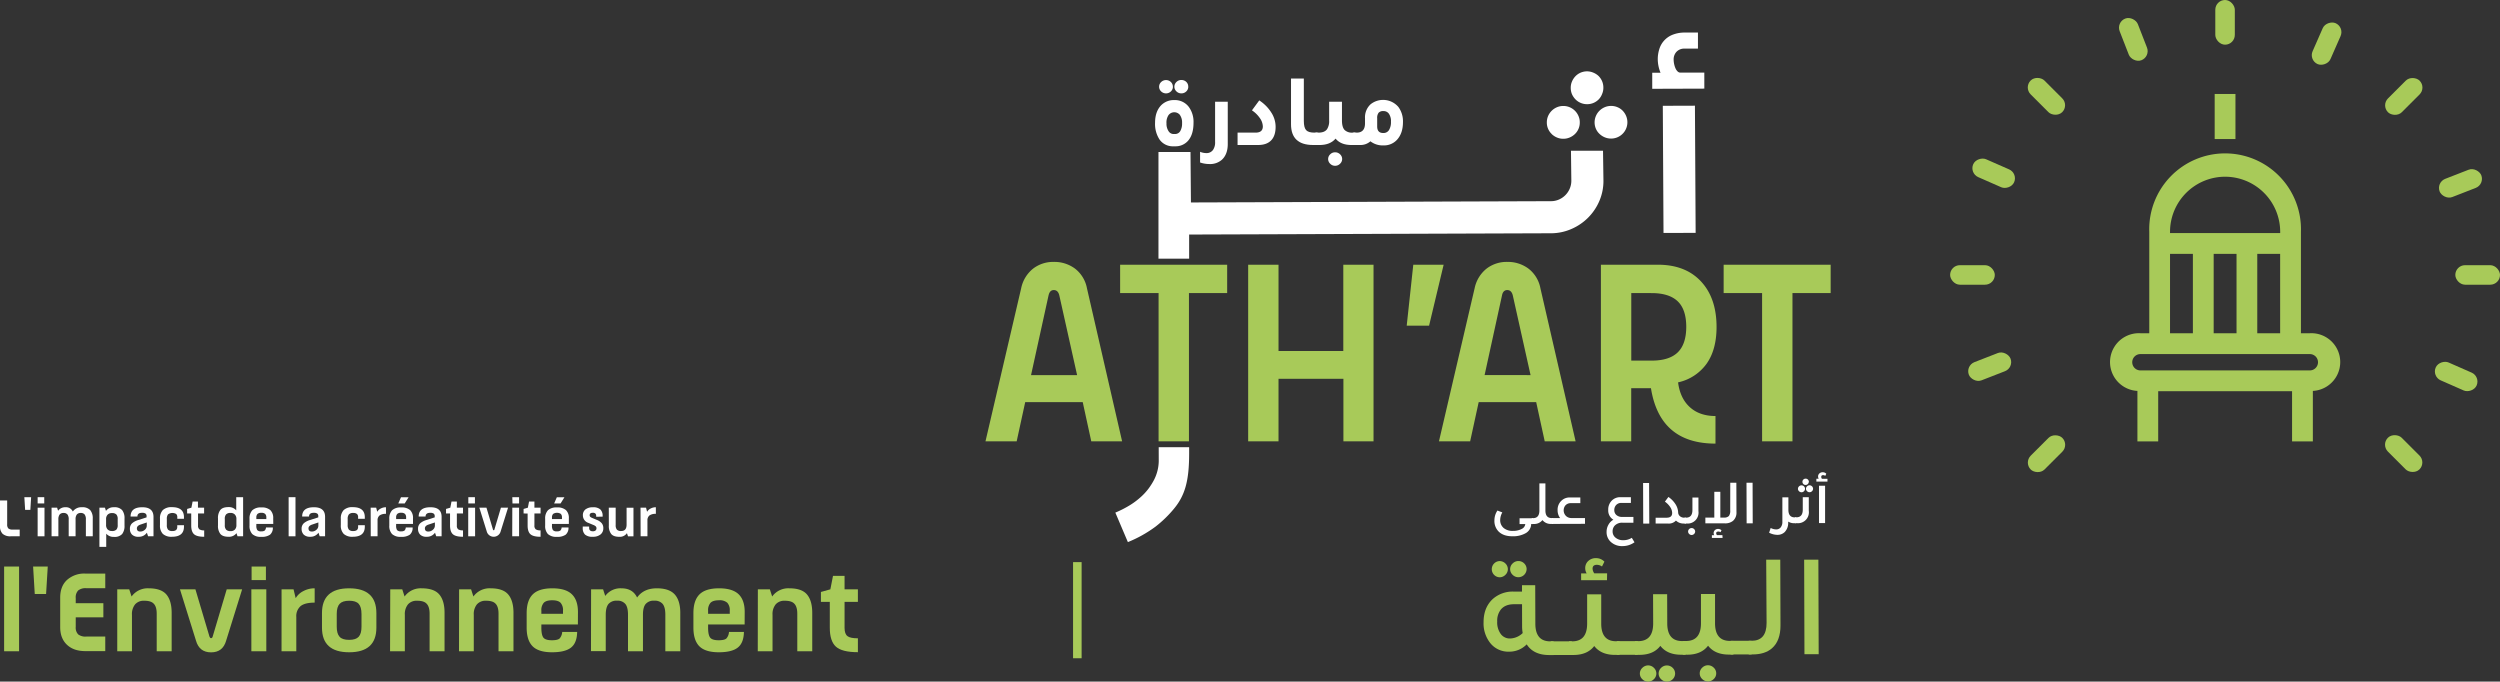 <svg xmlns="http://www.w3.org/2000/svg" viewBox="0 0 1170.34 319.09"><rect x="0" y="0" width="1170.34" height="319.09" fill="#333333" stroke="none"/><defs><style>.cls-1{fill:#fff;}.cls-2{fill:#a8ca59;}.cls-3{fill:none;stroke:#a8ca59;stroke-miterlimit:10;stroke-width:4px;}</style></defs><g id="Layer_2" data-name="Layer 2"><g id="Calque_1" data-name="Calque 1"><path class="cls-1" d="M0,234.29H3.36v11.18a2.6,2.6,0,0,0,.56,1.92,3,3,0,0,0,2,.53H9.22v3.14H5a5.32,5.32,0,0,1-3.78-1.17A4.93,4.93,0,0,1,0,246.17Z"/><path class="cls-1" d="M11.4,232.75h3.17l-.36,5.93H11.76Z"/><path class="cls-1" d="M17.62,237.67h3.21v13.39H17.62Zm0-4.92h3.1v2.93h-3.1Z"/><path class="cls-1" d="M24.14,237.67h2.6l.45,1.44a4.07,4.07,0,0,1,3.51-1.65,3.44,3.44,0,0,1,3.38,2,4.88,4.88,0,0,1,4.27-2,4.91,4.91,0,0,1,3.89,1.35,5.9,5.9,0,0,1,1.18,3.95v8.3H40.2v-7.92a3.6,3.6,0,0,0-.58-2.29,2.21,2.21,0,0,0-1.82-.71,2.25,2.25,0,0,0-1.82.71,3.53,3.53,0,0,0-.6,2.29v7.92H32.16v-7.92a3.6,3.6,0,0,0-.58-2.29,2.18,2.18,0,0,0-1.8-.71,2.27,2.27,0,0,0-1.86.72,3.7,3.7,0,0,0-.59,2.33v7.87H24.14Z"/><path class="cls-1" d="M46.54,237.67h2.59l.48,1.49a4.4,4.4,0,0,1,3.74-1.7,4.73,4.73,0,0,1,3.82,1.34,6.05,6.05,0,0,1,1.12,4V246a6.11,6.11,0,0,1-1.11,4,4.76,4.76,0,0,1-3.83,1.34,4.5,4.5,0,0,1-3.62-1.51V256H46.54ZM49.66,243v2.71a2.92,2.92,0,0,0,.73,2.14,2.68,2.68,0,0,0,2,.74,2.8,2.8,0,0,0,2.09-.65,3,3,0,0,0,.62-2.13V243a3.1,3.1,0,0,0-.62-2.15,2.8,2.8,0,0,0-2.09-.66,2.68,2.68,0,0,0-2,.74A2.84,2.84,0,0,0,49.66,243Z"/><path class="cls-1" d="M64.34,241.82H61.13q0-4.37,5.49-4.36,5.23,0,5.24,4.51v9.09H69.33l-.57-1.68a4.46,4.46,0,0,1-3.89,1.9,4.08,4.08,0,0,1-3.05-1,3.67,3.67,0,0,1-1-2.65,3.36,3.36,0,0,1,1.06-2.7,7.81,7.81,0,0,1,2.9-1.5l3.84-1.23v-.62a1.38,1.38,0,0,0-.47-1.14,2.64,2.64,0,0,0-1.62-.37C65.08,240.05,64.34,240.64,64.34,241.82Zm4.37,2.76-2.95,1c-1.12.37-1.68,1-1.68,1.75,0,1,.54,1.51,1.61,1.51a3.15,3.15,0,0,0,2.07-.8,2.52,2.52,0,0,0,.95-2Z"/><path class="cls-1" d="M86.11,242.88H83v-.7a2.06,2.06,0,0,0-.52-1.56,3.51,3.51,0,0,0-3.82.18,3.39,3.39,0,0,0-.56,2.18v2.8a3.32,3.32,0,0,0,.55,2.15,2.54,2.54,0,0,0,2,.66,2.65,2.65,0,0,0,1.81-.48,2.06,2.06,0,0,0,.52-1.56v-.69h3.14v.69q0,4.72-5.61,4.73a5.91,5.91,0,0,1-4.27-1.34,5.55,5.55,0,0,1-1.35-4.08v-3a5.59,5.59,0,0,1,1.35-4.09,5.9,5.9,0,0,1,4.29-1.35q5.6,0,5.59,4.72Z"/><path class="cls-1" d="M87.6,240.38v-2.13l2-.58.57-2.9h2.5v2.9h2.88v2.71H92.71V246a2.12,2.12,0,0,0,.64,1.8,3.85,3.85,0,0,0,2.24.48v3c-2.29,0-3.87-.4-4.75-1.2s-1.32-2.17-1.32-4.1v-5.6Z"/><path class="cls-1" d="M110.59,232.75h3.22v18.31h-2.62l-.48-1.46a4.38,4.38,0,0,1-3.72,1.68c-1.81,0-3.08-.44-3.83-1.33a6.08,6.08,0,0,1-1.11-4v-3.22a6.11,6.11,0,0,1,1.11-4c.75-.9,2-1.34,3.83-1.34a4.45,4.45,0,0,1,3.6,1.53ZM105.24,243v2.83a3,3,0,0,0,.64,2.15,2.76,2.76,0,0,0,2.07.66,2.65,2.65,0,0,0,2-.73,2.88,2.88,0,0,0,.72-2.1V243a2.9,2.9,0,0,0-.73-2.13,2.65,2.65,0,0,0-2-.75,2.76,2.76,0,0,0-2.07.66A3,3,0,0,0,105.24,243Z"/><path class="cls-1" d="M127.92,245.28H120V246a3.81,3.81,0,0,0,.44,2.15,2.2,2.2,0,0,0,1.84.59,2.56,2.56,0,0,0,1.67-.39,2.32,2.32,0,0,0,.57-1.41h3.21a4.17,4.17,0,0,1-1.32,3.37,6.62,6.62,0,0,1-4.13,1,5.67,5.67,0,0,1-4.18-1.3,5.49,5.49,0,0,1-1.29-4v-3.14a5.52,5.52,0,0,1,1.31-4,5.77,5.77,0,0,1,4.24-1.32,5.94,5.94,0,0,1,4.21,1.27,5.11,5.11,0,0,1,1.33,3.84ZM120,243h4.68v-.68a2.34,2.34,0,0,0-.53-1.71,2.44,2.44,0,0,0-1.79-.54,2.5,2.5,0,0,0-1.83.54,2.38,2.38,0,0,0-.53,1.71Z"/><path class="cls-1" d="M135.12,232.75h3.21v18.31h-3.21Z"/><path class="cls-1" d="M144.67,241.82h-3.22c0-2.91,1.84-4.36,5.5-4.36q5.24,0,5.23,4.51v9.09h-2.52l-.57-1.68a4.48,4.48,0,0,1-3.89,1.9,4.07,4.07,0,0,1-3-1,3.63,3.63,0,0,1-1-2.65,3.39,3.39,0,0,1,1.05-2.7,7.87,7.87,0,0,1,2.91-1.5l3.84-1.23v-.62a1.38,1.38,0,0,0-.47-1.14,2.64,2.64,0,0,0-1.62-.37C145.41,240.05,144.67,240.64,144.67,241.82Zm4.37,2.76-2.95,1c-1.12.37-1.68,1-1.68,1.75,0,1,.53,1.51,1.6,1.51a3.16,3.16,0,0,0,2.08-.8,2.52,2.52,0,0,0,.95-2Z"/><path class="cls-1" d="M170.78,242.88h-3.14v-.7a2,2,0,0,0-.52-1.56,2.61,2.61,0,0,0-1.79-.48,2.55,2.55,0,0,0-2,.66,3.33,3.33,0,0,0-.57,2.18v2.8a3.38,3.38,0,0,0,.55,2.15,2.54,2.54,0,0,0,2,.66,2.65,2.65,0,0,0,1.81-.48,2,2,0,0,0,.52-1.56v-.69h3.14v.69q0,4.72-5.61,4.73a5.86,5.86,0,0,1-4.26-1.34,5.51,5.51,0,0,1-1.36-4.08v-3a5.55,5.55,0,0,1,1.36-4.09,5.86,5.86,0,0,1,4.28-1.35q5.59,0,5.59,4.72Z"/><path class="cls-1" d="M173.52,237.67h2.59l.48,1.92a3.94,3.94,0,0,1,1.66-1.53,5.1,5.1,0,0,1,2.44-.6v3.09a4.81,4.81,0,0,0-3,.76,2.83,2.83,0,0,0-.94,2.36v7.39h-3.19Z"/><path class="cls-1" d="M193.34,245.28h-7.9V246a3.81,3.81,0,0,0,.44,2.15,2.22,2.22,0,0,0,1.84.59,2.54,2.54,0,0,0,1.67-.39,2.32,2.32,0,0,0,.57-1.41h3.21a4.17,4.17,0,0,1-1.32,3.37,6.62,6.62,0,0,1-4.13,1,5.67,5.67,0,0,1-4.18-1.3,5.49,5.49,0,0,1-1.29-4v-3.14a5.52,5.52,0,0,1,1.31-4,5.77,5.77,0,0,1,4.24-1.32,5.92,5.92,0,0,1,4.21,1.27,5.07,5.07,0,0,1,1.33,3.84Zm-7.9-2.3h4.68v-.68a2.38,2.38,0,0,0-.52-1.71,2.47,2.47,0,0,0-1.8-.54,2.5,2.5,0,0,0-1.83.54,2.38,2.38,0,0,0-.53,1.71Zm5.84-10.2-1.83,2.92h-3l1.27-2.92Z"/><path class="cls-1" d="M199.22,241.82H196c0-2.91,1.84-4.36,5.5-4.36q5.24,0,5.23,4.51v9.09h-2.52l-.57-1.68a4.48,4.48,0,0,1-3.89,1.9,4.07,4.07,0,0,1-3.05-1,3.63,3.63,0,0,1-1-2.65,3.39,3.39,0,0,1,1.05-2.7,7.87,7.87,0,0,1,2.91-1.5l3.84-1.23v-.62a1.38,1.38,0,0,0-.47-1.14,2.64,2.64,0,0,0-1.62-.37C200,240.05,199.22,240.64,199.22,241.82Zm4.37,2.76-3,1c-1.12.37-1.68,1-1.68,1.75,0,1,.53,1.51,1.61,1.51a3.15,3.15,0,0,0,2.07-.8,2.52,2.52,0,0,0,1-2Z"/><path class="cls-1" d="M208.8,240.38v-2.13l2-.58.57-2.9h2.5v2.9h2.88v2.71h-2.88V246a2.15,2.15,0,0,0,.63,1.8,3.91,3.91,0,0,0,2.25.48v3c-2.29,0-3.87-.4-4.75-1.2s-1.32-2.17-1.32-4.1v-5.6Z"/><path class="cls-1" d="M219.19,237.67h3.22v13.39h-3.22Zm.05-4.92h3.09v2.93h-3.09Z"/><path class="cls-1" d="M224.4,237.67h3.33l3.05,10.25c.08.21.19.31.34.31s.27-.1.33-.31l3.05-10.25h3.34l-3.46,11.07a3.37,3.37,0,0,1-6.53,0Z"/><path class="cls-1" d="M239.83,237.67H243v13.39h-3.21Zm0-4.92H243v2.93h-3.09Z"/><path class="cls-1" d="M245.11,240.38v-2.13l2-.58.57-2.9h2.5v2.9h2.88v2.71h-2.88V246a2.12,2.12,0,0,0,.64,1.8,3.85,3.85,0,0,0,2.24.48v3c-2.29,0-3.87-.4-4.75-1.2S247,247.91,247,246v-5.6Z"/><path class="cls-1" d="M266.3,245.28h-7.9V246a3.81,3.81,0,0,0,.44,2.15,2.2,2.2,0,0,0,1.84.59,2.54,2.54,0,0,0,1.67-.39,2.32,2.32,0,0,0,.57-1.41h3.21a4.17,4.17,0,0,1-1.32,3.37,6.62,6.62,0,0,1-4.13,1,5.67,5.67,0,0,1-4.18-1.3,5.49,5.49,0,0,1-1.29-4v-3.14a5.52,5.52,0,0,1,1.31-4,5.77,5.77,0,0,1,4.24-1.32,5.92,5.92,0,0,1,4.21,1.27,5.07,5.07,0,0,1,1.33,3.84Zm-7.9-2.3h4.68v-.68a2.38,2.38,0,0,0-.52-1.71,3.32,3.32,0,0,0-3.63,0,2.38,2.38,0,0,0-.53,1.71Zm5.84-10.2-1.83,2.92h-3l1.27-2.92Z"/><path class="cls-1" d="M279.09,241.9v-.34a1.53,1.53,0,0,0-.37-1.15,1.7,1.7,0,0,0-1.21-.36q-1.47,0-1.47,1.17a1,1,0,0,0,.3.74,3.68,3.68,0,0,0,1.05.58l2.09.87a5.76,5.76,0,0,1,2.18,1.5,3.53,3.53,0,0,1,.77,2.36,3.59,3.59,0,0,1-1.31,2.94,5.53,5.53,0,0,1-3.59,1.07,5.18,5.18,0,0,1-3.63-1,4.1,4.1,0,0,1-1.1-3.12v-.67h3v.67c0,1,.58,1.56,1.75,1.56a2,2,0,0,0,1.23-.37,1.29,1.29,0,0,0,.45-1,1.27,1.27,0,0,0-.31-.91,3.18,3.18,0,0,0-1.06-.65l-2.4-1a3.69,3.69,0,0,1-2.59-3.51,3.37,3.37,0,0,1,1.2-2.8,5.42,5.42,0,0,1,3.46-1,4.9,4.9,0,0,1,3.5,1,4.08,4.08,0,0,1,1.08,3.05v.34Z"/><path class="cls-1" d="M285,237.67h3.22v8.11a3.25,3.25,0,0,0,.57,2.16,2.59,2.59,0,0,0,2,.65c1.7,0,2.54-1,2.54-3v-7.9h3.22v13.39H294l-.51-1.48a4,4,0,0,1-3.57,1.7c-1.79,0-3.06-.44-3.79-1.33a6.08,6.08,0,0,1-1.11-4Z"/><path class="cls-1" d="M299.85,237.67h2.59l.48,1.92a4.06,4.06,0,0,1,1.66-1.53,5.13,5.13,0,0,1,2.45-.6v3.09a4.82,4.82,0,0,0-3,.76,2.86,2.86,0,0,0-.94,2.36v7.39h-3.19Z"/><path class="cls-2" d="M1.93,265.22h7v39.66h-7Z"/><path class="cls-2" d="M15.5,265.22h6.86l-.78,12.84H16.27Z"/><path class="cls-2" d="M49.28,275.36H40.39a5.47,5.47,0,0,0-3.79,1.06A4.67,4.67,0,0,0,35.45,280v2.39H48.39V289H35.45v4.46A4.54,4.54,0,0,0,36.62,297a5.62,5.62,0,0,0,3.77,1h8.89v6.81H39.92c-3.64,0-6.5-1-8.6-3s-3.14-4.74-3.14-8.24V279.77c0-3.53,1.05-6.29,3.17-8.26a12.06,12.06,0,0,1,8.57-3h9.36Z"/><path class="cls-2" d="M54.89,275.88H60.5l1.09,3.37a9.31,9.31,0,0,1,8.06-3.84c3.88,0,6.64,1,8.26,2.91s2.45,4.8,2.45,8.57v18h-7V287.31q0-3.22-1.35-4.65c-.9-1-2.41-1.43-4.52-1.43a5.33,5.33,0,0,0-4.24,1.69,7.26,7.26,0,0,0-1.48,4.91v17.05H54.89Z"/><path class="cls-2" d="M84.25,275.88h7.23l6.6,22.19c.17.45.42.67.73.67s.59-.22.73-.67l6.6-22.19h7.22l-7.48,24q-1.56,5.51-7.07,5.51t-7.07-5.51Z"/><path class="cls-2" d="M117.67,275.88h7v29h-7Zm.11-10.66h6.7v6.34h-6.7Z"/><path class="cls-2" d="M131.81,275.88h5.61l1,4.15a8.61,8.61,0,0,1,3.59-3.32,11.09,11.09,0,0,1,5.3-1.3v6.7q-4.57,0-6.6,1.64a6.2,6.2,0,0,0-2,5.12v16h-6.91Z"/><path class="cls-2" d="M150.73,293.81V287q0-11.6,12.73-11.59T176.2,287v6.81q0,11.54-12.74,11.54T150.73,293.81Zm6.91-6.4v6q0,3.23,1.33,4.68c.88,1,2.38,1.45,4.49,1.45s3.56-.48,4.45-1.45,1.32-2.53,1.32-4.68v-6q0-3.27-1.32-4.73c-.89-1-2.37-1.45-4.45-1.45s-3.57.48-4.47,1.45S157.64,285.23,157.64,287.41Z"/><path class="cls-2" d="M182.69,275.88h5.62l1.09,3.37a9.28,9.28,0,0,1,8-3.84q5.82,0,8.27,2.91t2.44,8.57v18h-7V287.31q0-3.22-1.36-4.65c-.9-1-2.4-1.43-4.52-1.43a5.31,5.31,0,0,0-4.23,1.69,7.2,7.2,0,0,0-1.48,4.91v17.05h-6.92Z"/><path class="cls-2" d="M214.92,275.88h5.61l1.09,3.37a9.29,9.29,0,0,1,8.06-3.84q5.82,0,8.26,2.91t2.44,8.57v18h-7V287.31q0-3.22-1.35-4.65c-.9-1-2.41-1.43-4.52-1.43a5.33,5.33,0,0,0-4.24,1.69,7.2,7.2,0,0,0-1.48,4.91v17.05h-6.91Z"/><path class="cls-2" d="M270.53,292.35h-17.1v1.46q0,3.38.93,4.65c.63.85,2,1.27,4,1.27,1.8,0,3-.28,3.61-.83a5.13,5.13,0,0,0,1.22-3.07h7c-.07,3.4-1,5.83-2.85,7.31s-4.82,2.21-8.94,2.21-7.22-.94-9.07-2.81-2.78-4.78-2.78-8.73V287q0-5.88,2.83-8.73t9.17-2.86q6.24,0,9.12,2.75t2.89,8.32Zm-17.1-5h10.13v-1.45a5.18,5.18,0,0,0-1.14-3.72q-1.14-1.17-3.9-1.17c-1.87,0-3.19.39-3.95,1.17a5.18,5.18,0,0,0-1.14,3.72Z"/><path class="cls-2" d="M276.71,275.88h5.62l1,3.11a8.79,8.79,0,0,1,7.59-3.58q5.25,0,7.33,4.31,3.06-4.31,9.25-4.31c3.92,0,6.72,1,8.42,2.93s2.55,4.81,2.55,8.55v18h-7V287.73q0-3.44-1.24-5a4.82,4.82,0,0,0-3.95-1.53,4.92,4.92,0,0,0-4,1.53q-1.29,1.53-1.29,5v17.15h-7V287.73c0-2.29-.41-4-1.25-5a4.73,4.73,0,0,0-3.89-1.53,4.9,4.9,0,0,0-4,1.56q-1.27,1.56-1.28,5v17.05h-6.91Z"/><path class="cls-2" d="M348.59,292.35h-17.1v1.46c0,2.25.31,3.8.94,4.65s2,1.27,4,1.27c1.8,0,3-.28,3.61-.83a5,5,0,0,0,1.22-3.07h7c-.07,3.4-1,5.83-2.86,7.31s-4.82,2.21-8.94,2.21-7.22-.94-9.07-2.81-2.78-4.78-2.78-8.73V287q0-5.88,2.83-8.73t9.18-2.86c4.15,0,7.2.92,9.12,2.75s2.88,4.61,2.88,8.32Zm-17.1-5h10.14v-1.45a5.13,5.13,0,0,0-1.15-3.72,5.31,5.31,0,0,0-3.89-1.17c-1.87,0-3.19.39-3.95,1.17a5.13,5.13,0,0,0-1.15,3.72Z"/><path class="cls-2" d="M354.78,275.88h5.61l1.09,3.37a9.29,9.29,0,0,1,8.06-3.84q5.82,0,8.26,2.91t2.44,8.57v18h-7V287.31q0-3.22-1.35-4.65c-.9-1-2.41-1.43-4.52-1.43a5.33,5.33,0,0,0-4.24,1.69,7.2,7.2,0,0,0-1.48,4.91v17.05h-6.91Z"/><path class="cls-2" d="M384.3,281.75v-4.63l4.42-1.24,1.24-6.29h5.41v6.29h6.24v5.87h-6.24v12.16q0,2.86,1.38,3.9c.91.69,2.53,1,4.86,1v6.5q-7.44,0-10.3-2.6t-2.85-8.89V281.75Z"/><path class="cls-2" d="M461.34,206.6l16.71-71.67a15.8,15.8,0,0,1,5.51-9.12,15.38,15.38,0,0,1,9.77-3.2,16.09,16.09,0,0,1,10,3.2,15.12,15.12,0,0,1,5.51,9.12l16.46,71.67H510.86l-4-18.36H479.94l-4,18.36Zm42.89-31-8.3-37.2c-.39-1.74-1.26-2.61-2.6-2.61s-2.1.87-2.49,2.61l-8.17,37.2Z"/><path class="cls-2" d="M524.37,137.19V123.92h50.11v13.27H556.59V206.6H542.37V137.19Z"/><path class="cls-2" d="M584.31,123.92h14.21v40.39h30.33V123.92H643V206.6h-14.1V177.34H598.52V206.6H584.31Z"/><path class="cls-2" d="M661.61,123.92h14.21L669,152.47H658.53Z"/><path class="cls-2" d="M673.63,206.6l16.7-71.67a15.85,15.85,0,0,1,5.51-9.12,15.38,15.38,0,0,1,9.77-3.2,16.07,16.07,0,0,1,10,3.2,15.12,15.12,0,0,1,5.51,9.12L737.6,206.6H723.14l-4-18.36H692.23l-4,18.36Zm42.88-31-8.29-37.2q-.6-2.61-2.61-2.61t-2.49,2.61L695,175.57Z"/><path class="cls-2" d="M749.44,123.92H776.1q12.9,0,20.19,7.82t7.29,21.32q0,10.66-4.68,17.24a22.23,22.23,0,0,1-13.33,8.7q.95,7.47,5.51,11.61t12,4.15v12.91q-26.07,0-30.21-25.94h-9.24V206.6H749.44Zm14.22,13.27v31.62h9.59q8.18,0,12.15-3.85t4-11.9q0-8.17-4-12t-12.15-3.85Z"/><path class="cls-2" d="M806.9,137.19V123.92H857v13.27H839.12V206.6H824.9V137.19Z"/><path class="cls-1" d="M750.43,70.55l-15,0,.17,13.94a9.39,9.39,0,0,1-.75,3.81,9.64,9.64,0,0,1-5.08,5.12,9.17,9.17,0,0,1-3.72.76l-168.53.6-.2-23.61-15,0,0,49.91h14.36V109.8l169.4-.6a23.83,23.83,0,0,0,9.55-2,24.84,24.84,0,0,0,13.08-13.1,23.7,23.7,0,0,0,1.92-9.63Z"/><path class="cls-1" d="M542.45,216a20,20,0,0,1-2.2,8.64,31.18,31.18,0,0,1-2.36,3.8,26.82,26.82,0,0,1-3.59,4,34.79,34.79,0,0,1-5.17,3.94,48.94,48.94,0,0,1-7,3.59L528,253.78a58.8,58.8,0,0,0,13-7.29,54.76,54.76,0,0,0,8.45-8.18c5.41-6.45,7.23-13.46,7.23-26.07v-2.9H542.43Z"/><rect class="cls-2" x="1149.42" y="124.14" width="20.92" height="9.14" rx="4.57"/><rect class="cls-2" x="912.92" y="124.14" width="20.92" height="9.14" rx="4.57"/><rect class="cls-2" x="1037.06" width="9.14" height="20.92" rx="4.57"/><rect class="cls-2" x="1120.68" y="201.87" width="9.14" height="20.92" rx="4.57" transform="translate(179.44 857.86) rotate(-45)"/><rect class="cls-2" x="953.44" y="34.63" width="9.14" height="20.92" rx="4.57" transform="translate(248.71 690.63) rotate(-45)"/><rect class="cls-2" x="1114.79" y="40.52" width="20.92" height="9.14" rx="4.57" transform="translate(297.61 808.79) rotate(-44.99)"/><rect class="cls-2" x="947.55" y="207.76" width="20.92" height="9.14" rx="4.57" transform="translate(130.4 739.52) rotate(-44.99)"/><rect class="cls-2" x="1145.32" y="165.83" width="9.14" height="20.92" rx="4.57" transform="translate(525.86 1158.08) rotate(-66.28)"/><rect class="cls-2" x="928.8" y="70.68" width="9.14" height="20.92" rx="4.57" transform="translate(483.56 902.99) rotate(-66.28)"/><rect class="cls-2" x="1078.75" y="15.88" width="20.92" height="9.14" rx="4.57" transform="translate(632.29 1009.4) rotate(-66.28)"/><rect class="cls-2" x="994.15" y="8.06" width="9.14" height="20.92" rx="4.57" transform="translate(61.34 363.65) rotate(-21.28)"/><rect class="cls-2" x="1141.36" y="81.23" width="20.92" height="9.14" rx="4.57" transform="translate(47.35 423.73) rotate(-21.27)"/><rect class="cls-2" x="920.98" y="167.05" width="20.92" height="9.14" rx="4.57" transform="translate(1.2 349.62) rotate(-21.27)"/><path class="cls-2" d="M1081.29,156h-4.14V108.52a35.52,35.52,0,1,0-71,0V156H1002a13.51,13.51,0,0,0-1.4,27v23.63h9.73V183.13H1073v23.49h9.73V183a13.51,13.51,0,0,0-1.4-27Zm-24.58,0V118.84h10.71V156ZM1047,118.84V156h-10.7V118.84Zm-5.35-36.11a25.82,25.82,0,0,1,25.79,25.79v.59h-51.57v-.59A25.81,25.81,0,0,1,1041.63,82.73Zm-25.78,36.11h10.7V156h-10.7Zm65.44,54.56H1002a3.82,3.82,0,0,1,0-7.64h79.32a3.82,3.82,0,0,1,0,7.64Z"/><rect class="cls-2" x="1036.77" y="43.99" width="9.73" height="21.1"/><path class="cls-1" d="M726.4,62.75a8,8,0,0,0,2.46,1.62,7.36,7.36,0,0,0,3,.59,7.55,7.55,0,0,0,3-.61,8.13,8.13,0,0,0,2.45-1.63,7.23,7.23,0,0,0,1.65-2.42,7.36,7.36,0,0,0,.59-3,7.24,7.24,0,0,0-.61-3,7.75,7.75,0,0,0-4.12-4.1,7.62,7.62,0,0,0-3-.59,7.5,7.5,0,0,0-3,.61,7.88,7.88,0,0,0-4.11,4.13,7.53,7.53,0,0,0-.58,3,7.34,7.34,0,0,0,2.27,5.37Z"/><path class="cls-1" d="M759.65,51.84a7.27,7.27,0,0,0-2.43-1.65,7.73,7.73,0,0,0-6,0,7.82,7.82,0,0,0-4.13,4.13,7.65,7.65,0,0,0,0,5.94,7.23,7.23,0,0,0,1.68,2.4,8,8,0,0,0,2.47,1.62,7.67,7.67,0,0,0,3,.59,7.63,7.63,0,0,0,7-10.6A8.16,8.16,0,0,0,759.65,51.84Z"/><path class="cls-1" d="M737.55,46.53A7.33,7.33,0,0,0,740,48.18a7.44,7.44,0,0,0,3,.59,7.53,7.53,0,0,0,3-.6,7.76,7.76,0,0,0,2.45-1.68A7.67,7.67,0,0,0,750,44a7.28,7.28,0,0,0,.59-3,7.53,7.53,0,0,0-.6-3,7.78,7.78,0,0,0-1.67-2.45A8,8,0,0,0,745.87,34a7.52,7.52,0,0,0-8.35,1.69,8.06,8.06,0,0,0-1.61,2.46,7.26,7.26,0,0,0-.59,3,7.54,7.54,0,0,0,.6,3A8.33,8.33,0,0,0,737.55,46.53Z"/><polygon class="cls-1" points="778.42 49.53 778.75 109.06 793.79 109.01 793.46 49.48 778.42 49.53"/><path class="cls-1" d="M797.85,34l-11.24,0a1.86,1.86,0,0,1-1.24-.54,4.52,4.52,0,0,1-1-1.45,10.3,10.3,0,0,1-.64-2,10.62,10.62,0,0,1-.24-2.28,5.21,5.21,0,0,1,1.21-3.34,4.92,4.92,0,0,1,3.92-1.63h-.08l6.33,0,0-7.52-6.41,0a15.06,15.06,0,0,0-5.78,1.16,10.46,10.46,0,0,0-5.95,6.76,15.62,15.62,0,0,0-.67,4.58,16.9,16.9,0,0,0,1.29,6.3h-3.88l0,7.53,24.39-.08Z"/><path class="cls-1" d="M550.08,68.49h-.74a7.55,7.55,0,0,1-6.55-3.22,13.29,13.29,0,0,1-2.06-7.81q0-5.19,2.81-8.14a8.28,8.28,0,0,1,6.17-2.47,8.14,8.14,0,0,1,6.83,3.22,11.8,11.8,0,0,1,2.19,7.39c0,3.74-.88,6.59-2.66,8.55A7.75,7.75,0,0,1,550.08,68.49Zm-1-27.91a3,3,0,0,1-.94,2.22,3.29,3.29,0,0,1-4.56,0,3,3,0,0,1,0-4.4,3.29,3.29,0,0,1,4.56,0A3,3,0,0,1,549.06,40.58Zm-3,17a6.29,6.29,0,0,0,1.08,4,2.78,2.78,0,0,0,2.34,1.16H550a2.8,2.8,0,0,0,2.5-1.33,7,7,0,0,0,.87-3.81,6.12,6.12,0,0,0-1.08-3.88,3.39,3.39,0,0,0-5.26.17A6.23,6.23,0,0,0,546.06,57.55Zm10.2-17a3,3,0,0,1-.94,2.22,3.2,3.2,0,0,1-2.34.91,3.16,3.16,0,0,1-2.27-.93,3,3,0,0,1,0-4.4,3.16,3.16,0,0,1,2.27-.93,3.26,3.26,0,0,1,2.34.89A3,3,0,0,1,556.26,40.58Z"/><path class="cls-1" d="M568.83,47.64v18.8a6.09,6.09,0,0,1-1,3.78,3.68,3.68,0,0,1-3.18,1.45,7.66,7.66,0,0,1-2.85-.61l0,5a13.32,13.32,0,0,0,4.4.73,8.26,8.26,0,0,0,5.8-2q2.76-2.54,2.76-7.39V47.64Z"/><path class="cls-1" d="M588.93,67.88h-9.58V62.09h8.42q3.4,0,3.41-2.9a7.13,7.13,0,0,0-1.4-3.91,13.59,13.59,0,0,0-3.7-3.62L589.5,47a18.76,18.76,0,0,1,5.84,6,12.26,12.26,0,0,1,1.82,6.36q0,4.11-2,6.26C593.75,67.14,591.68,67.88,588.93,67.88Z"/><path class="cls-1" d="M616.75,67.88h-2q-10.38,0-10.38-9.72V36.75h6V56.57q0,3.18,1.08,4.35c.71.78,2,1.17,3.88,1.17h1.49Z"/><path class="cls-1" d="M615.82,67.88V62.09h1.4c1.9,0,3.23-.53,4-1.59a6.86,6.86,0,0,0,1-4.12V47.64h6v8.74c0,2.12.42,3.62,1.26,4.49a4.94,4.94,0,0,0,3.7,1.22h1.35v5.79h-1.82c-3.37,0-5.86-1-7.48-3-1.68,2-4.19,3-7.53,3ZM625,77.61a3.11,3.11,0,0,1-2.27-.94,3,3,0,0,1,0-4.44A3.14,3.14,0,0,1,625,71.3a3.22,3.22,0,0,1,2.31.91,3,3,0,0,1,1,2.22,3,3,0,0,1-1,2.24A3.17,3.17,0,0,1,625,77.61Z"/><path class="cls-1" d="M633.54,62.09h1.54q3.93,0,3.93-4.35V55.35a8.3,8.3,0,0,1,2.62-6.54,9.4,9.4,0,0,1,13,1.26,11.3,11.3,0,0,1,2.15,7.06c0,3.62-1,6.42-2.9,8.42a8.21,8.21,0,0,1-6.17,2.52,9.41,9.41,0,0,1-6.17-1.92,7,7,0,0,1-4.86,1.73h-3.18Zm11.17-2.9c0,2.06.95,3.08,2.85,3.08a3,3,0,0,0,2.67-1.37,7,7,0,0,0,.93-3.91,6,6,0,0,0-1-3.79A3,3,0,0,0,647.61,52a2.83,2.83,0,0,0-2.22.77,3.84,3.84,0,0,0-.68,2.55Z"/><path class="cls-1" d="M716.81,245.3a5.07,5.07,0,0,1-2.69,4.36,12,12,0,0,1-6.1,1.39c-2.85,0-5-.75-6.53-2.29a7,7,0,0,1-1.9-5.12A8.29,8.29,0,0,1,701,239l2.29.88a7.5,7.5,0,0,0-1,3.56,4.73,4.73,0,0,0,1.66,3.76,6.41,6.41,0,0,0,4.28,1.33,8.58,8.58,0,0,0,4.1-.9,2.85,2.85,0,0,0,1.71-2.29h-2.68v-2.73l6.27,0v2.73Z"/><path class="cls-1" d="M717.89,245.29h-.82v-2.73h.57c2,0,3-1.2,3-3.57l0-12.69h2.82l0,12.68c0,2.37,1,3.56,3,3.55h.6v2.73h-.83a4.89,4.89,0,0,1-4.16-1.79A4.9,4.9,0,0,1,717.89,245.29Z"/><path class="cls-1" d="M742,245.22l-15.53.05v-2.74h3.88a6,6,0,0,1-1.18-3.68,5.73,5.73,0,0,1,1.81-4.47,5.45,5.45,0,0,1,3.9-1.5h4.93v2.67l-4.42,0a3.22,3.22,0,0,0-2.65,1.15,3.71,3.71,0,0,0,.33,4.81,3.54,3.54,0,0,0,2.6,1l6.32,0Z"/><path class="cls-1" d="M765.17,253.86a9.6,9.6,0,0,1-5.61,1.79,7.68,7.68,0,0,1-5.53-2,6.09,6.09,0,0,1-1.93-4.64,6.67,6.67,0,0,1,.9-3.42,6,6,0,0,1,2.28-2.29,5,5,0,0,1-2.41-4.58,5.85,5.85,0,0,1,1.78-4.48,5.48,5.48,0,0,1,3.93-1.49l4.9,0v2.68h-4.42a3.2,3.2,0,0,0-2.62,1.15,3.38,3.38,0,0,0-.73,2.23,2.94,2.94,0,0,0,1,2.3,3.82,3.82,0,0,0,2.63.88l5.32,0v2.71h-5.1a4.79,4.79,0,0,0-3.64,1.35,3.85,3.85,0,0,0-1,2.69,3.67,3.67,0,0,0,1.63,3.15,5.31,5.31,0,0,0,3.31,1,7.37,7.37,0,0,0,4.05-1.12Z"/><path class="cls-1" d="M772.09,245.12h-2.84l-.06-19H772Z"/><path class="cls-1" d="M780.84,245.09l-5.78,0v-2.73l5.13,0c1.75,0,2.62-.75,2.61-2.23a5.13,5.13,0,0,0-.92-2.76,9.29,9.29,0,0,0-2.48-2.53l1.64-2.2a11.68,11.68,0,0,1,3.4,3.52,7.78,7.78,0,0,1,1.16,3.62,2.42,2.42,0,0,0,1,2,3.15,3.15,0,0,0,2,.56h.65v2.74h-.91a5.11,5.11,0,0,1-3.77-1.38A4.55,4.55,0,0,1,780.84,245.09Z"/><path class="cls-1" d="M788.62,245.07v-2.74h.66c2,0,3-1.19,3-3.57l0-5.84h2.82l0,6.35a5.1,5.1,0,0,1-5.53,5.81Zm3.3,5.38a1.59,1.59,0,0,1-1.16-.49,1.53,1.53,0,0,1-.5-1.13,1.57,1.57,0,0,1,.49-1.15,1.63,1.63,0,0,1,2.31,0,1.55,1.55,0,0,1,.51,1.14,1.57,1.57,0,0,1-.5,1.14A1.67,1.67,0,0,1,791.92,250.45Z"/><path class="cls-1" d="M807.4,245l-9.06,0V242.3h4.19l0-12.08h2.82l0,12.08H807a3.05,3.05,0,0,0,2.35-.74,4,4,0,0,0,.63-2.64L810,226h2.85l.05,13.68a5.06,5.06,0,0,1-1.61,4.14A5.74,5.74,0,0,1,807.4,245Zm-1,6.84-5,0v-1.28h1.08a1.92,1.92,0,0,1-.26-1,1.84,1.84,0,0,1,.59-1.39,2.1,2.1,0,0,1,1.48-.56,2.2,2.2,0,0,1,1.6.65l-.48.89a1.52,1.52,0,0,0-1-.31c-.65,0-1,.27-1,.8a1.47,1.47,0,0,0,.38.88h2.53Z"/><path class="cls-1" d="M820.51,245h-2.85l-.06-19h2.85Z"/><path class="cls-1" d="M837.12,244.18v.4a6.13,6.13,0,0,1-1.64,4.5,4.82,4.82,0,0,1-3.47,1.3,8.49,8.49,0,0,1-3.82-1l.73-2.22a5.58,5.58,0,0,0,2.49.67,2.61,2.61,0,0,0,2.24-1,4.06,4.06,0,0,0,.74-2.6l0-11.42h2.82l0,5.84c0,2.37,1,3.56,3,3.55h.68v2.74H840A5.2,5.2,0,0,1,837.12,244.18Z"/><path class="cls-1" d="M841.2,244.91h-.91v-2.74h.65c2,0,3-1.2,3-3.57l0-5.84h2.82l0,6.35a5.11,5.11,0,0,1-5.54,5.81ZM845,228.82a1.66,1.66,0,0,1-1.65,1.63,1.6,1.6,0,0,1-1.15-.48,1.51,1.51,0,0,1-.51-1.14,1.54,1.54,0,0,1,.5-1.14,1.63,1.63,0,0,1,2.32,0A1.57,1.57,0,0,1,845,228.82Zm1.76-3.23a1.41,1.41,0,0,1-.46,1,1.47,1.47,0,0,1-1,.44,1.48,1.48,0,0,1-1.08-2.53,1.47,1.47,0,0,1,1.07-.43,1.52,1.52,0,0,1,1.52,1.47Zm2,3.22a1.54,1.54,0,0,1-.5,1.14,1.61,1.61,0,0,1-2.3,0,1.51,1.51,0,0,1-.51-1.14,1.54,1.54,0,0,1,.5-1.14,1.57,1.57,0,0,1,1.15-.49,1.64,1.64,0,0,1,1.16.48A1.54,1.54,0,0,1,848.76,228.81Z"/><path class="cls-1" d="M855.5,225.45l-5.19,0V224.1h1.08a2.32,2.32,0,0,1-.28-1,1.87,1.87,0,0,1,.6-1.45,2.25,2.25,0,0,1,1.55-.58,2.21,2.21,0,0,1,1.69.71l-.48,1a1.63,1.63,0,0,0-1-.34c-.59,0-.89.28-.88.83a1.44,1.44,0,0,0,.34.88h2.57Zm-1.11,19.41h-2.85l0-17.47h2.85Z"/><path class="cls-2" d="M727.31,306.65h-2.07q-7.32,0-10.53-5a11.33,11.33,0,0,1-8.31,3.42,10.77,10.77,0,0,1-8.73-4,14.82,14.82,0,0,1-3.16-9.77q0-6.93,4.36-10.93a14,14,0,0,1,9.7-3.43h3.93v-3l6.19,0,.06,18q0,8.32,7,8.3h1.53Zm-21.43-40.21a3.6,3.6,0,0,1-1.16,2.67,3.79,3.79,0,0,1-2.76,1.14,3.8,3.8,0,0,1,0-7.59,3.87,3.87,0,0,1,2.77,1.12A3.67,3.67,0,0,1,705.88,266.44Zm6.64,16.42-3.73,0q-4.12,0-6.18,2.48a8.4,8.4,0,0,0-1.71,5.6,9.12,9.12,0,0,0,1.81,6.05,5.24,5.24,0,0,0,4.27,1.91,8.81,8.81,0,0,0,5.85-2.54,17.06,17.06,0,0,1-.28-3.2Zm2.15-16.45a3.88,3.88,0,0,1-3.85,3.81,3.76,3.76,0,0,1-2.7-1.12,3.62,3.62,0,0,1,0-5.33,3.83,3.83,0,0,1,5.43,0A3.71,3.71,0,0,1,714.67,266.41Z"/><path class="cls-2" d="M735.83,306.62l-9.86,0v-6.39l9.85,0Z"/><path class="cls-2" d="M736.62,306.62h-2.13l0-6.39H736q7,0,7-8.34l0-13.65,6.59,0,0,13.65q0,8.33,7,8.3h1.59l0,6.39h-2.13q-6.52,0-9.73-4.16Q743.15,306.6,736.62,306.62Zm15.67-35-12.11,0v-3.2h2.59a4.7,4.7,0,0,1-.67-2.4,4.43,4.43,0,0,1,1.42-3.4,5.09,5.09,0,0,1,3.62-1.34,5.4,5.4,0,0,1,3.94,1.65l-1.13,2.27a4.24,4.24,0,0,0-2.4-.79c-1.37,0-2.06.65-2,1.93a4,4,0,0,0,.8,2.07l6,0Z"/><path class="cls-2" d="M766.71,306.53l-9.85,0,0-6.39,9.85,0Z"/><path class="cls-2" d="M765.38,306.53l0-6.39h1.53q7,0,7-8.34l-.05-13.65,6.59,0,.05,13.65q0,8.33,7,8.3h1.6l0,6.4H787q-6.53,0-9.73-4.16-3.18,4.2-9.71,4.22Zm6.17,12.56a3.72,3.72,0,0,1-2.7-1.12,3.62,3.62,0,0,1,0-5.33,3.8,3.8,0,0,1,2.69-1.14,3.75,3.75,0,0,1,2.7,1.13,3.63,3.63,0,0,1,0,5.32A3.73,3.73,0,0,1,771.55,319.09Zm8.78,0a3.74,3.74,0,0,1-2.7-1.12,3.62,3.62,0,0,1,0-5.32,3.81,3.81,0,0,1,5.42,0,3.7,3.7,0,0,1,0,5.32A3.69,3.69,0,0,1,780.33,319.06Z"/><path class="cls-2" d="M787.75,306.46l0-6.39h1.53q7,0,7-8.34l0-13.65,6.59,0,0,13.65q0,8.32,7,8.3h1.6l0,6.4h-2.13q-6.52,0-9.73-4.16-3.2,4.2-9.71,4.22ZM799.57,319a3.74,3.74,0,0,1-2.7-1.12,3.62,3.62,0,0,1,0-5.32,3.78,3.78,0,0,1,5.39,0,3.62,3.62,0,0,1,0,5.32A3.72,3.72,0,0,1,799.57,319Z"/><path class="cls-2" d="M820,306.36l-9.85,0,0-6.39,9.85,0Z"/><path class="cls-2" d="M820.57,306.36h-1.93l0-6.39H820q7,0,7-8.35L826.82,262l6.59,0,.1,30.82q0,7.2-4,10.67C827.33,305.38,824.34,306.35,820.57,306.36Z"/><path class="cls-2" d="M851.39,306.26l-6.66,0L844.59,262l6.66,0Z"/><line class="cls-3" x1="504.34" y1="263.15" x2="504.34" y2="308.15"/></g></g></svg>